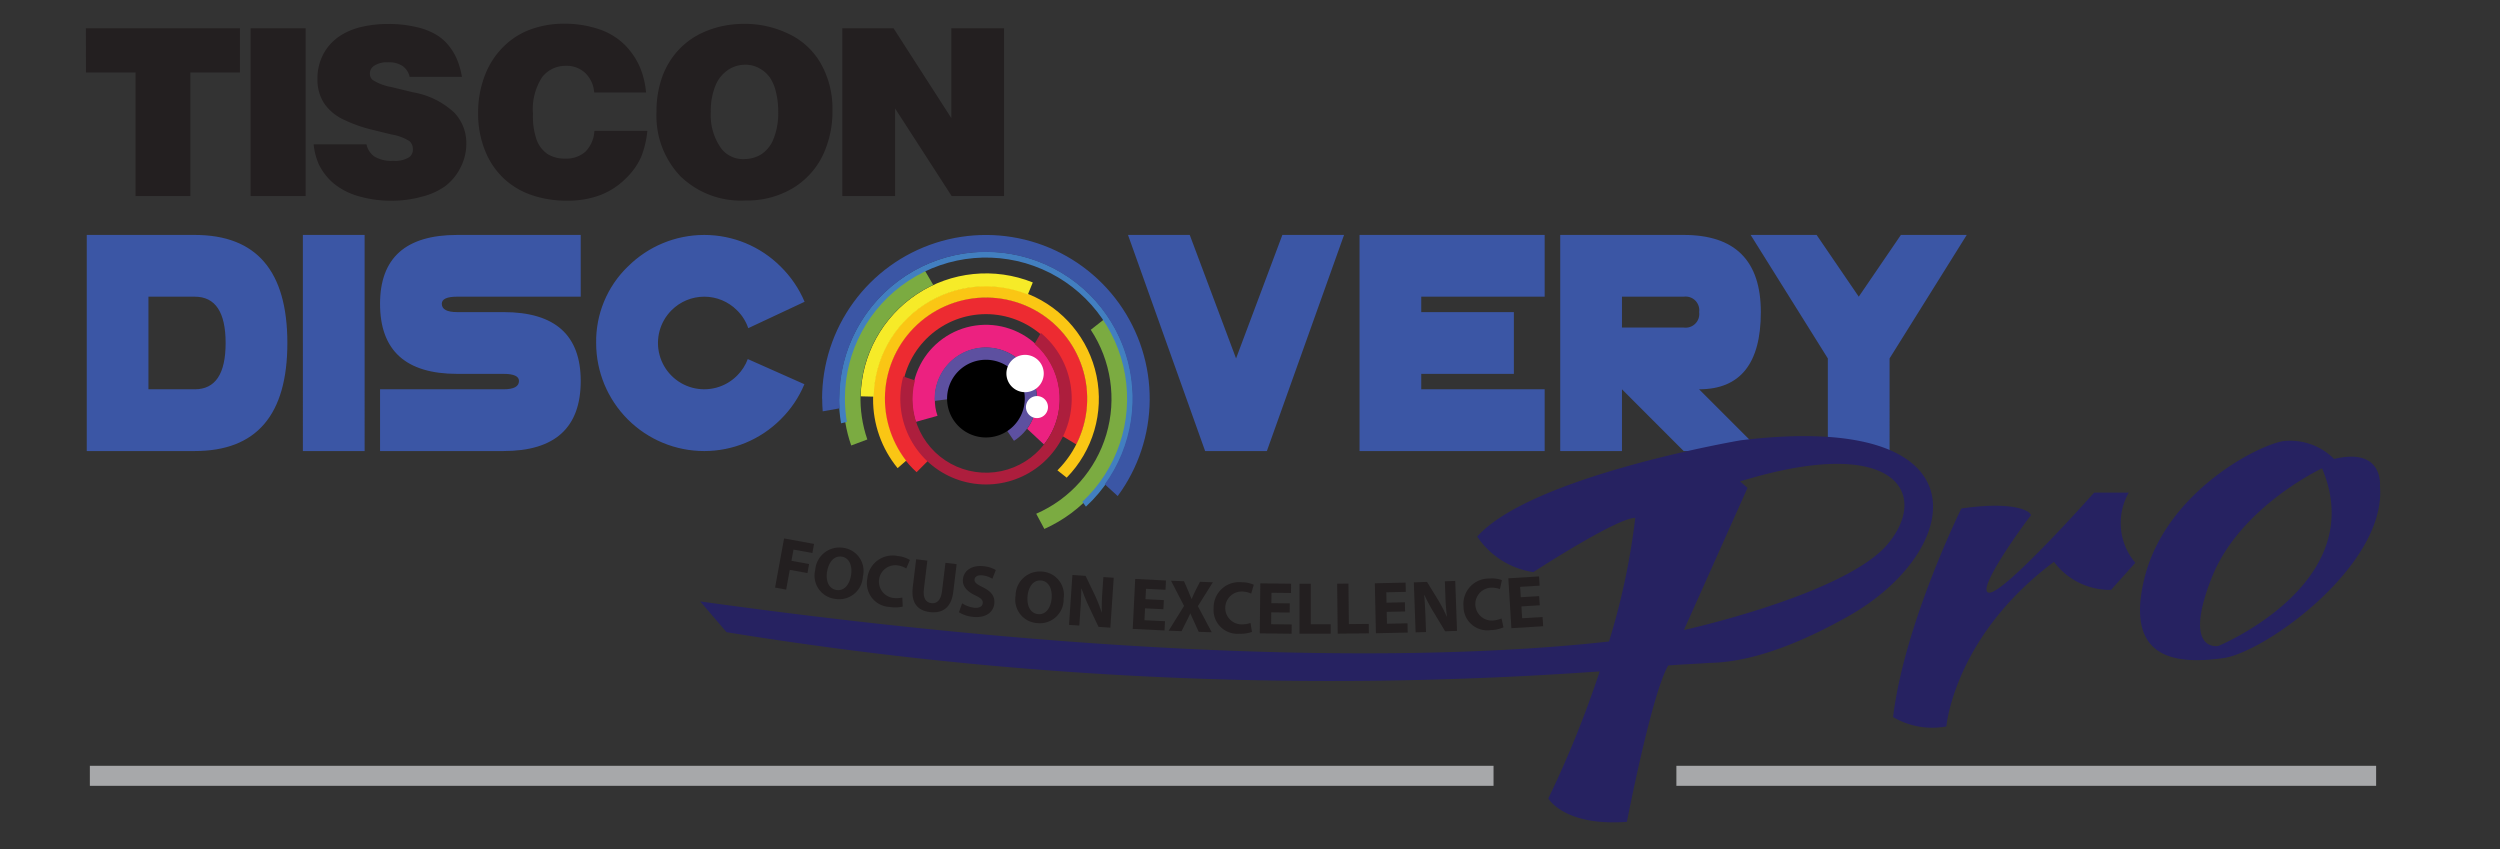 <svg xmlns="http://www.w3.org/2000/svg" xmlns:xlink="http://www.w3.org/1999/xlink" width="159" height="54" viewBox="0 0 159 54"><rect x="0" y="0" width="159" height="54" fill="#333333" stroke="none"/><defs><style>.a,.aa{fill:#fff;}.a{stroke:#707070;}.b{fill:none;}.c{clip-path:url(#a);}.ad,.d{fill:#231f20;}.d{fill-rule:evenodd;}.e{clip-path:url(#b);}.f{fill:url(#c);}.g{clip-path:url(#d);}.h{fill:url(#e);}.i{clip-path:url(#f);}.j{fill:url(#g);}.k{clip-path:url(#h);}.l{fill:url(#i);}.m{clip-path:url(#j);}.n{fill:url(#k);}.o{clip-path:url(#l);}.p{fill:url(#m);}.q{clip-path:url(#n);}.r{fill:url(#o);}.s{clip-path:url(#p);}.t{fill:url(#q);}.u{clip-path:url(#r);}.v{fill:url(#s);}.w{clip-path:url(#t);}.x{fill:url(#u);}.y{clip-path:url(#v);}.z{fill:url(#w);}.ab{fill:#262261;}.ac{fill:#a7a8aa;}</style><clipPath id="a"><rect class="a" width="159" height="54" transform="translate(-0.286 -1.557)"/></clipPath><clipPath id="b"><path class="b" d="M655.1,12.783h2.945q1.963,0,1.964,2.945t-1.964,2.945H655.1Zm-3.927-3.927V22.6h6.872q5.891,0,5.89-6.872t-5.89-6.872ZM664.922,22.6h3.927V8.856h-3.927Zm9.817-13.744q-4.909,0-4.909,4.379,0,4.457,4.909,4.457h2.945q.982,0,.982.451,0,.53-.982.53H669.83V22.6h7.854q4.908,0,4.909-4.457,0-4.378-4.909-4.379h-2.945q-.982,0-.982-.53,0-.452.982-.452h7.854V8.856Zm10.848,2.013a6.622,6.622,0,0,0-2.013,4.86,6.873,6.873,0,0,0,11.732,4.86,6.775,6.775,0,0,0,1.512-2.239l-3.6-1.6a2.9,2.9,0,0,1-.687,1.06,2.943,2.943,0,1,1-4.163-4.163,2.939,2.939,0,0,1,4.163,0,2.865,2.865,0,0,1,.717,1.139l3.583-1.679a6.911,6.911,0,0,0-1.522-2.238,6.873,6.873,0,0,0-9.719,0m41.627-2.013-2.945,7.854-2.945-7.854H717.4L722.305,22.6h3.927l4.909-13.744Zm4.909,0V22.6H743.9V18.673H736.05v-.981h5.891V13.765H736.05v-.981H743.9V8.856Zm16.69,3.927h3.927a.868.868,0,0,1,.982.981.868.868,0,0,1-.982.982h-3.927Zm-3.927-3.927V22.6h3.927V18.673L752.74,22.6h4.908l-3.927-3.927q3.927,0,3.927-4.909T752.74,8.856Zm21.667,0-2.68,3.927-2.68-3.927H757l4.909,7.854V22.6h3.927V16.71l4.908-7.854Z" transform="translate(-651.177 -8.856)"/></clipPath><linearGradient id="c" x1="-1.492" y1="4.55" x2="-1.489" y2="4.55" gradientUnits="objectBoundingBox"><stop offset="0" stop-color="#4993cf"/><stop offset="1" stop-color="#3b56a5"/></linearGradient><clipPath id="d"><path class="b" d="M836.014,29.756a6.187,6.187,0,0,0,2.04,4.67l.757-.759a5.365,5.365,0,1,1,8.471-1.566l.939.566a6.451,6.451,0,1,0-12.206-2.911" transform="translate(-836.014 -23.303)"/></clipPath><linearGradient id="e" x1="-14.372" y1="3.613" x2="-14.355" y2="3.613" gradientUnits="objectBoundingBox"><stop offset="0" stop-color="#f28083"/><stop offset="1" stop-color="#ed2b31"/></linearGradient><clipPath id="f"><path class="b" d="M842.4,34.392a4.69,4.69,0,0,0,.238,1.471l1.382-.386a2.9,2.9,0,0,1-.166-1.085,3.245,3.245,0,1,1,5.864,1.907l1.071,1a4.7,4.7,0,1,0-8.39-2.9" transform="translate(-842.404 -29.692)"/></clipPath><linearGradient id="g" x1="-19.362" y1="4.531" x2="-19.338" y2="4.531" gradientUnits="objectBoundingBox"><stop offset="0" stop-color="#e37fb2"/><stop offset="1" stop-color="#ec2180"/></linearGradient><clipPath id="h"><path class="b" d="M847.621,38.168c0,.051.005.1.008.15l1-.124c0-.009,0-.017,0-.026a2.244,2.244,0,1,1,3.482,1.87l.556.822a3.146,3.146,0,0,0,1.456-2.692,3.25,3.25,0,0,0-6.5,0" transform="translate(-847.621 -34.919)"/></clipPath><linearGradient id="i" x1="-26.536" y1="5.805" x2="-26.504" y2="5.805" gradientUnits="objectBoundingBox"><stop offset="0" stop-color="#9e5da5"/><stop offset="1" stop-color="#5d50a0"/></linearGradient><clipPath id="j"><path class="b" d="M848.2,32.257a4.678,4.678,0,1,1-7.607,2.329l-.743-.254a5.451,5.451,0,1,0,8.753-2.769Z" transform="translate(-839.659 -31.564)"/></clipPath><linearGradient id="k" x1="-16.118" y1="3.855" x2="-16.098" y2="3.855" gradientUnits="objectBoundingBox"><stop offset="0" stop-color="#dd0f82"/><stop offset="1" stop-color="#ad1e3d"/></linearGradient><clipPath id="l"><path class="b" d="M833.362,27.83a6.882,6.882,0,0,0,1.561,4.414l.542-.475a6.432,6.432,0,1,1,9.621.615l.589.465a7.18,7.18,0,1,0-12.313-5.02" transform="translate(-833.362 -20.649)"/></clipPath><linearGradient id="m" x1="-12.235" y1="3.389" x2="-12.22" y2="3.389" gradientUnits="objectBoundingBox"><stop offset="0" stop-color="#f37721"/><stop offset="1" stop-color="#fac614"/></linearGradient><clipPath id="n"><path class="b" d="M830.489,25.584l.831.021a7.126,7.126,0,0,1,9.8-6.492l.315-.772a7.972,7.972,0,0,0-10.945,7.243" transform="translate(-830.489 -17.765)"/></clipPath><linearGradient id="o" x1="-17.356" y1="4.808" x2="-17.335" y2="4.808" gradientUnits="objectBoundingBox"><stop offset="0" stop-color="#ffcf1c"/><stop offset="1" stop-color="#f6eb28"/></linearGradient><clipPath id="p"><path class="b" d="M874.628,29.032a7.97,7.97,0,0,1-3.469,11.7l.518.967a9.074,9.074,0,0,0,3.816-13.346Z" transform="translate(-871.159 -28.352)"/></clipPath><linearGradient id="q" x1="-16.046" y1="4.79" x2="-16.027" y2="4.79" gradientUnits="objectBoundingBox"><stop offset="0" stop-color="#c7db5d"/><stop offset="1" stop-color="#7bab41"/></linearGradient><clipPath id="r"><path class="b" d="M826.469,25.166a9.056,9.056,0,0,0,.5,2.971l1.026-.383a7.964,7.964,0,0,1,4.193-9.828l-.554-.95a9.075,9.075,0,0,0-5.165,8.191" transform="translate(-826.469 -16.975)"/></clipPath><linearGradient id="s" x1="-17.707" y1="5.66" x2="-17.686" y2="5.66" xlink:href="#q"/><clipPath id="t"><path class="b" d="M825.458,22.1a9.374,9.374,0,0,0,.133,1.561l.369-.09a9.14,9.14,0,0,1-.124-1.471,8.974,8.974,0,1,1,15.1,6.551l.229.309a9.35,9.35,0,1,0-15.7-6.859" transform="translate(-825.458 -12.749)"/></clipPath><linearGradient id="u" x1="-8.951" y1="2.64" x2="-8.94" y2="2.64" gradientUnits="objectBoundingBox"><stop offset="0" stop-color="#62c9e4"/><stop offset="1" stop-color="#427fc0"/></linearGradient><clipPath id="v"><path class="b" d="M821.57,19.275c0,.271.014.539.033.8l1.087-.193c-.014-.2-.023-.405-.024-.611a9.321,9.321,0,1,1,16.878,5.444l.82.748a10.418,10.418,0,1,0-18.8-6.192" transform="translate(-821.57 -8.856)"/></clipPath><linearGradient id="w" x1="-8.65" y1="2.462" x2="-8.639" y2="2.462" xlink:href="#c"/></defs><g class="c" transform="translate(0.286 1.557)"><g transform="translate(5.176 -0.048)"><g transform="translate(0 0)"><path class="d" d="M699.082-29.119V-39.79h3.259l3.675,5.713V-39.79h3.355v10.671h-3.333l-3.6-5.575v5.575Zm-6.245-2.354a2.056,2.056,0,0,0,1.089-.3,2.079,2.079,0,0,0,.785-.992,4.36,4.36,0,0,0,.294-1.7,5.1,5.1,0,0,0-.145-1.278,2.742,2.742,0,0,0-.381-.912,2.012,2.012,0,0,0-.655-.581,1.791,1.791,0,0,0-.921-.236,1.97,1.97,0,0,0-1.08.324,2.2,2.2,0,0,0-.811,1.009,4.21,4.21,0,0,0-.294,1.675,3.624,3.624,0,0,0,.685,2.347,1.762,1.762,0,0,0,1.435.648m.043,2.633a5.51,5.51,0,0,1-4.088-1.537,5.561,5.561,0,0,1-1.528-4.1,6.447,6.447,0,0,1,.35-2.19,4.969,4.969,0,0,1,.949-1.634,4.846,4.846,0,0,1,1.252-1.022,5.808,5.808,0,0,1,1.4-.553,6.434,6.434,0,0,1,1.6-.2,6.407,6.407,0,0,1,2.905.662,4.575,4.575,0,0,1,2.028,1.924,5.815,5.815,0,0,1,.707,2.9,6.525,6.525,0,0,1-.618,2.883,4.969,4.969,0,0,1-1.881,2.068,5.643,5.643,0,0,1-3.076.795m-6.273-6.87H683.3a1.887,1.887,0,0,0-.573-1.242,1.716,1.716,0,0,0-1.223-.45,1.872,1.872,0,0,0-1.515.722,3.743,3.743,0,0,0-.58,2.339,4.477,4.477,0,0,0,.249,1.692,1.9,1.9,0,0,0,.692.867,2.056,2.056,0,0,0,1.109.279,1.822,1.822,0,0,0,1.288-.441,2.038,2.038,0,0,0,.568-1.323h3.368a6,6,0,0,1-.4,1.669,4.354,4.354,0,0,1-.964,1.353,4.671,4.671,0,0,1-1.6,1.052,5.787,5.787,0,0,1-2.147.367,6.832,6.832,0,0,1-2.257-.359,4.953,4.953,0,0,1-1.738-1.029,4.956,4.956,0,0,1-1.1-1.522,6.229,6.229,0,0,1-.557-2.663,6.519,6.519,0,0,1,.4-2.317,5.119,5.119,0,0,1,1.111-1.8,4.8,4.8,0,0,1,1.567-1.1,6.128,6.128,0,0,1,2.427-.465,6.718,6.718,0,0,1,2.168.346,4.2,4.2,0,0,1,1.669,1.016,4.57,4.57,0,0,1,1,1.53,5.427,5.427,0,0,1,.337,1.478M674.89-36.7h-3.326a1.128,1.128,0,0,0-.45-.692,1.583,1.583,0,0,0-.932-.234,1.464,1.464,0,0,0-.91.244.573.573,0,0,0-.236.477.51.51,0,0,0,.177.4,3.186,3.186,0,0,0,1.183.45l1.36.331a5.127,5.127,0,0,1,2.648,1.3,2.791,2.791,0,0,1,.765,1.941,3.308,3.308,0,0,1-.4,1.609,3.364,3.364,0,0,1-.964,1.141,4.442,4.442,0,0,1-1.487.66,7.183,7.183,0,0,1-1.918.25,7.332,7.332,0,0,1-2.073-.285,4.391,4.391,0,0,1-1.606-.824,3.692,3.692,0,0,1-.949-1.241,4.3,4.3,0,0,1-.314-1.236h3.363a1.25,1.25,0,0,0,.506.778,2.111,2.111,0,0,0,1.2.271,1.687,1.687,0,0,0,1.014-.234.59.59,0,0,0,.229-.495.689.689,0,0,0-.212-.521,3.054,3.054,0,0,0-1.148-.426l-1.221-.3a8.834,8.834,0,0,1-1.794-.633,3.067,3.067,0,0,1-1.266-1.044,2.733,2.733,0,0,1-.428-1.55,3.3,3.3,0,0,1,.383-1.6,3.165,3.165,0,0,1,1.022-1.124,4.27,4.27,0,0,1,1.437-.6,7.408,7.408,0,0,1,1.63-.177,7.6,7.6,0,0,1,1.833.2,4.155,4.155,0,0,1,1.325.53,2.954,2.954,0,0,1,.8.752,3.561,3.561,0,0,1,.48.858,5.087,5.087,0,0,1,.279,1.024M661.45-39.79h3.5v10.671h-3.5Zm-10.477,0h9.8v2.808h-3.154v7.863h-3.487v-7.863h-3.154Z" transform="translate(-650.973 40.08)"/></g><g transform="translate(0.056 13.433)"><g class="e" transform="translate(0 0)"><rect class="f" width="119.567" height="13.744" transform="translate(0 0)"/></g></g><g transform="translate(50.794 17.399)"><g class="g" transform="translate(0 0)"><rect class="h" width="15.801" height="16.569" transform="matrix(0.458, -0.889, 0.889, 0.458, -4.531, 8.788)"/></g></g><g transform="translate(52.548 19.152)"><g class="i" transform="translate(0)"><rect class="j" width="11.678" height="12.073" transform="matrix(0.588, -0.809, 0.809, 0.588, -3.617, 4.97)"/></g></g><g transform="translate(53.98 20.587)"><g class="k" transform="translate(0)"><rect class="l" width="8.532" height="8.693" transform="matrix(0.548, -0.837, 0.837, 0.548, -2.723, 4.158)"/></g></g><g transform="translate(51.794 19.666)"><g class="m"><rect class="n" width="14.041" height="14.406" transform="matrix(0.548, -0.836, 0.836, 0.548, -4.42, 6.74)"/></g></g><g transform="translate(50.066 16.67)"><g class="o" transform="translate(0 0)"><rect class="p" width="18.64" height="18.843" transform="matrix(0.659, -0.753, 0.753, 0.659, -6.046, 6.91)"/></g></g><g transform="translate(49.277 15.878)"><g class="q" transform="translate(0)"><rect class="r" width="13.168" height="13.369" transform="translate(-3.903 4.278) rotate(-47.618)"/></g></g><g transform="translate(60.441 18.785)"><g class="s"><rect class="t" width="14.556" height="11.341" transform="translate(-5.436 10.544) rotate(-62.727)"/></g></g><g transform="translate(48.174 15.662)"><g class="u" transform="translate(0 0)"><rect class="v" width="12.541" height="10.198" transform="matrix(0.458, -0.889, 0.889, 0.458, -4.546, 8.818)"/></g></g><g transform="translate(47.896 14.502)"><g class="w"><rect class="x" width="24.702" height="24.235" transform="translate(-7.82 5.974) rotate(-37.378)"/></g></g><g transform="translate(46.829 13.433)"><g class="y" transform="translate(0 0)"><rect class="z" width="25.587" height="26.602" transform="translate(-7.826 11.087) rotate(-54.783)"/></g></g><g transform="translate(0.253 21.06)"><path d="M855.447,40.249a2.471,2.471,0,1,1-2.471-2.471,2.471,2.471,0,0,1,2.471,2.471" transform="translate(-795.986 -37.466)"/><path class="aa" d="M866.63,37.829a1.187,1.187,0,1,1-1.187-1.187,1.187,1.187,0,0,1,1.187,1.187" transform="translate(-805.963 -36.642)"/><path class="aa" d="M870.181,46.893a.7.7,0,1,1-.7-.7.7.7,0,0,1,.7.7" transform="translate(-809.245 -43.571)"/><path class="ab" d="M859.5,55.73s-13.324,2.261-16.774,6.127a5.239,5.239,0,0,0,3.569,2.26s5.294-3.45,6.484-3.45a44.239,44.239,0,0,1-1.67,7.861c-7.985.9-26.366,1.83-57.8-2.547l1.677,1.956a239.7,239.7,0,0,0,55.53,2.494,66.4,66.4,0,0,1-3.268,8.081s1.011,1.785,5,1.487c0,0,1.575-8.158,2.628-9.944.531-.052,2.32-.129,2.853-.185l-1.271-.023c1.573.155,4.588.057,9.888-2.934,7.376-4.164,8.922-13.086-6.841-11.183M855.873,67.8l4.045-9.041-.476-.416.417-.119c9.458-2.8,11.659.892,8.982,4.1S855.873,67.8,855.873,67.8" transform="translate(-754.491 -50.299)"/><path class="ab" d="M1084.668,68.558h-2.2s-5.651,6.365-6.662,6.365,2.439-4.7,2.617-4.878-.773-1.011-4.4-.475c0,0-3.628,7.317-4.342,13.264a4.92,4.92,0,0,0,3.39.595s.476-5.71,6.841-10.469a4.441,4.441,0,0,0,3.629,1.785l1.547-1.725a3.9,3.9,0,0,1-.417-4.461" transform="translate(-954.996 -59.797)"/><path class="ab" d="M1142.145,59.409s.3-2.558-2.915-1.784a3.946,3.946,0,0,0-3.271-1.13c-1.844.357-7.5,3.391-8.8,8.744s2.32,5.413,5,5.056,10.35-5.889,9.993-10.886m-10.29,10.112s-2.3.434-.417-4.342c1.785-4.521,7.019-6.959,7.019-6.959,3.093,7.316-6.6,11.3-6.6,11.3" transform="translate(-996.496 -51.004)"/><rect class="ac" width="89.274" height="1.274" transform="translate(0 26.136)"/><rect class="ac" width="44.503" height="1.274" transform="translate(100.903 26.136)"/><path class="ad" d="M811.227,79.173l1.906.349-.106.58-1.2-.22-.131.715,1.122.206-.105.575-1.123-.206-.23,1.257-.705-.13Z" transform="translate(-767.075 -67.498)"/><path class="ad" d="M822.921,83.127a1.512,1.512,0,0,1-1.808,1.407,1.487,1.487,0,0,1-1.22-1.84,1.542,1.542,0,0,1,1.792-1.4,1.484,1.484,0,0,1,1.236,1.833m-2.276-.327c-.1.62.12,1.1.6,1.176s.828-.336.926-.946c.091-.568-.1-1.1-.586-1.174s-.837.334-.935.945" transform="translate(-773.758 -69.021)"/><path class="ad" d="M834.224,86.416a2.109,2.109,0,0,1-.822.024,1.515,1.515,0,0,1-1.429-1.808,1.617,1.617,0,0,1,1.951-1.429,1.8,1.8,0,0,1,.756.248l-.228.54a1.51,1.51,0,0,0-.582-.2,1.045,1.045,0,0,0-.283,2.07,1.717,1.717,0,0,0,.612-.02Z" transform="translate(-782.526 -70.406)"/><path class="ad" d="M843.43,84.091l-.22,1.812c-.067.548.111.849.471.893s.612-.192.681-.754l.22-1.812.711.086-.215,1.77c-.118.974-.666,1.378-1.49,1.278-.8-.1-1.206-.6-1.084-1.6l.214-1.76Z" transform="translate(-790.166 -71.004)"/><path class="ad" d="M853.446,87.949a1.821,1.821,0,0,0,.772.28c.328.034.517-.083.538-.29s-.118-.326-.484-.5c-.506-.243-.823-.57-.774-1.03.057-.539.555-.9,1.3-.822a1.859,1.859,0,0,1,.791.244l-.22.556a1.489,1.489,0,0,0-.641-.219c-.31-.033-.475.1-.492.257-.021.2.143.309.54.508.537.265.764.583.717,1.029-.055.53-.507.939-1.374.847a2.072,2.072,0,0,1-.876-.292Z" transform="translate(-797.97 -72.146)"/><path class="ad" d="M869.424,88.576a1.512,1.512,0,0,1-1.7,1.539,1.488,1.488,0,0,1-1.355-1.744,1.543,1.543,0,0,1,1.682-1.531,1.484,1.484,0,0,1,1.37,1.735m-2.293-.155c-.053.626.2,1.088.682,1.128s.8-.4.852-1.013c.049-.573-.179-1.085-.672-1.127s-.81.4-.862,1.012" transform="translate(-807.492 -73.057)"/><path class="ad" d="M878.76,90.813l.215-3.174.838.057.581,1.208a10.12,10.12,0,0,1,.444,1.123h.009a13.209,13.209,0,0,1,.034-1.332l.063-.923.659.044-.215,3.174-.753-.051-.6-1.27a10.716,10.716,0,0,1-.475-1.159h-.019c-.005.425-.026.873-.061,1.391l-.065.956Z" transform="translate(-816.485 -73.64)"/><path class="ad" d="M895.466,90.488,894.3,90.43l-.038.755,1.306.064-.029.589-2.022-.1.157-3.178,1.956.1-.029.59-1.24-.061-.033.66,1.169.058Z" transform="translate(-827.19 -74.309)"/><path class="ad" d="M903.759,92.227l-.267-.586c-.11-.226-.179-.394-.262-.581h-.009c-.073.181-.159.344-.271.561l-.28.566-.82-.03.978-1.574L902,88.98l.825.03.257.59c.087.2.152.355.221.537h.01c.083-.2.15-.339.236-.52l.29-.57.82.03-.953,1.518.883,1.661Z" transform="translate(-833.237 -74.613)"/><path class="ad" d="M914.7,92.484a2.108,2.108,0,0,1-.814.117,1.515,1.515,0,0,1-1.626-1.634,1.616,1.616,0,0,1,1.775-1.641,1.8,1.8,0,0,1,.779.16l-.165.562a1.517,1.517,0,0,0-.6-.132A1.045,1.045,0,0,0,914,92.005a1.715,1.715,0,0,0,.606-.089Z" transform="translate(-840.789 -74.864)"/><path class="ad" d="M924.854,91.436l-1.171-.013-.008.755,1.308.015-.007.59-2.025-.023.036-3.181,1.959.023-.007.59-1.241-.014-.008.661,1.171.013Z" transform="translate(-848.546 -75.047)"/><path class="ad" d="M932.164,89.672h.717V92.25h1.265v.6h-1.982Z" transform="translate(-855.23 -75.115)"/><path class="ad" d="M940.884,89.644l.718-.007.027,2.577,1.265-.013.007.6-1.982.02Z" transform="translate(-861.556 -75.09)"/><path class="ad" d="M951.535,91.248l-1.169.025.016.755L951.688,92l.013.589-2.022.044-.069-3.178,1.957-.043.013.589-1.24.027.014.66,1.169-.026Z" transform="translate(-867.886 -74.927)"/><path class="ad" d="M958.764,92.289l-.113-3.178.839-.03.7,1.141a10.063,10.063,0,0,1,.557,1.071h.01a13.089,13.089,0,0,1-.1-1.327l-.033-.924.66-.024.113,3.178-.754.027-.723-1.2a10.838,10.838,0,0,1-.592-1.1h-.019c.039.424.064.871.083,1.39l.034.957Z" transform="translate(-874.446 -74.641)"/><path class="ad" d="M972.684,91.553a2.114,2.114,0,0,1-.8.177,1.516,1.516,0,0,1-1.743-1.511,1.618,1.618,0,0,1,1.652-1.769,1.806,1.806,0,0,1,.789.1l-.123.573a1.513,1.513,0,0,0-.609-.088,1.046,1.046,0,0,0,.108,2.088,1.72,1.72,0,0,0,.6-.133Z" transform="translate(-882.777 -74.225)"/><path class="ad" d="M982.56,89.809l-1.168.071.046.753,1.3-.079.036.588-2.02.124-.194-3.174,1.954-.119.036.589-1.239.075.04.659,1.168-.071Z" transform="translate(-890.345 -73.882)"/></g></g></g></svg>